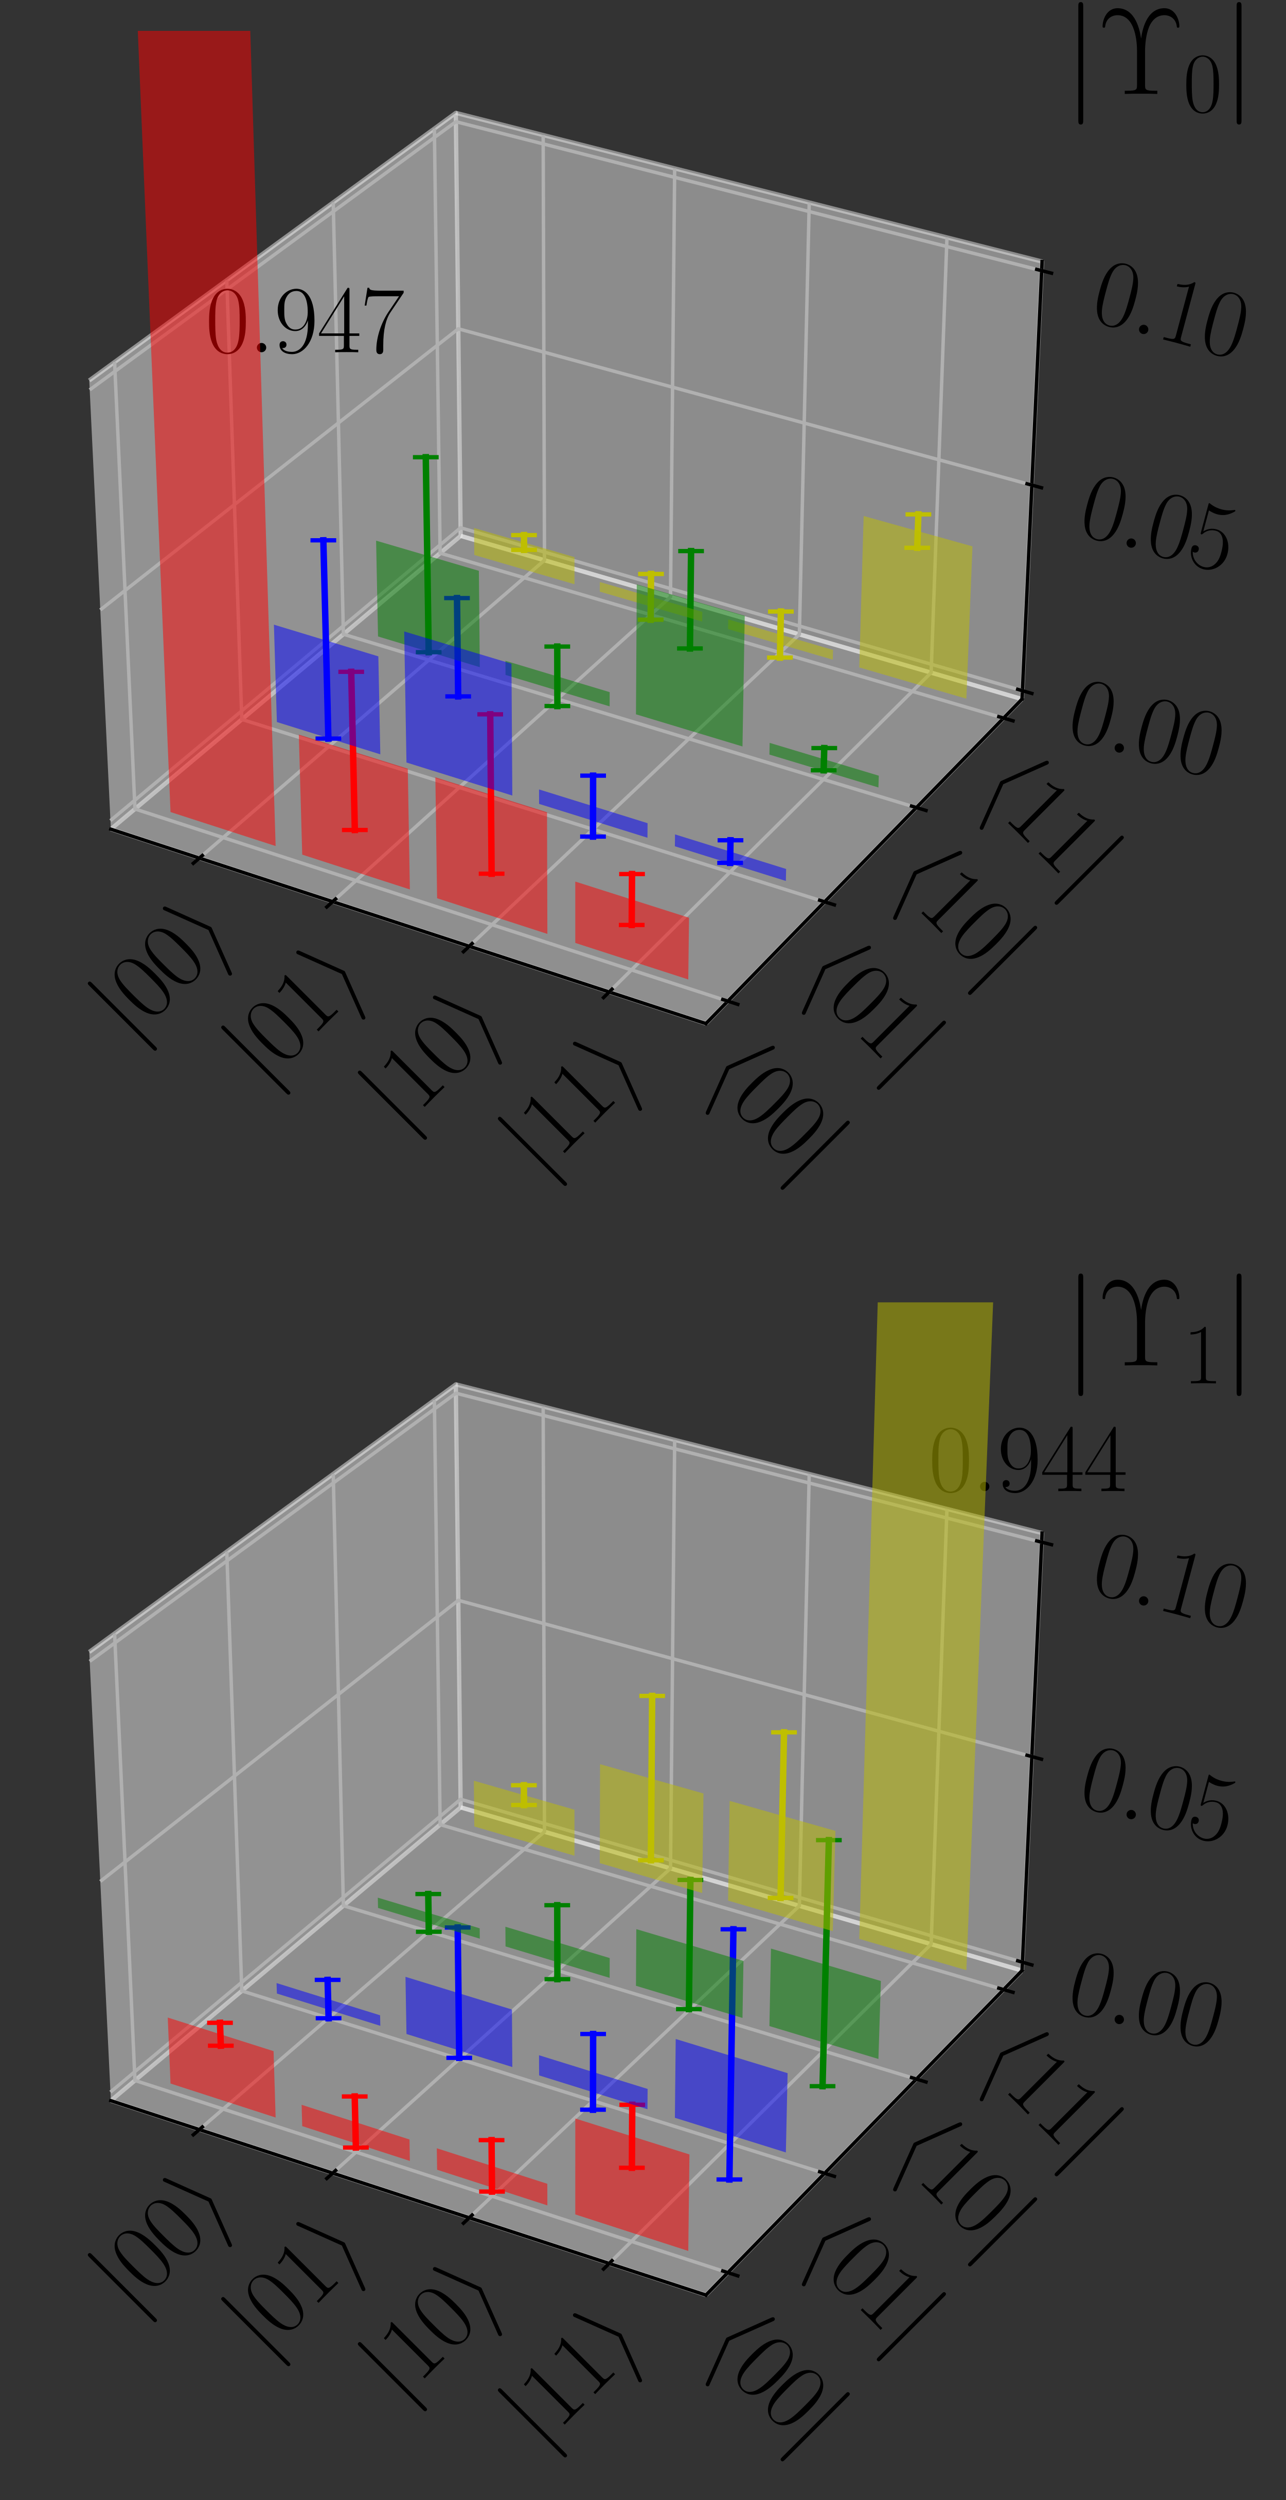 <?xml version="1.0" encoding="utf-8" standalone="no"?>
<!DOCTYPE svg PUBLIC "-//W3C//DTD SVG 1.1//EN"
  "http://www.w3.org/Graphics/SVG/1.1/DTD/svg11.dtd">
<svg height="583.051pt" version="1.1" viewBox="0 0 299.957 583.051" width="299.957pt" xmlns="http://www.w3.org/2000/svg" xmlns:xlink="http://www.w3.org/1999/xlink">
 <rect x="0" y="0" width="299.957" height="583.051" fill="#333333" stroke="none"/>
 <defs>
  <style type="text/css">*{stroke-linecap:butt;stroke-linejoin:round;}</style>
 </defs>
 <g id="figure_1">
  <g id="patch_1">
   <path d="M 0 583.051 
L 299.957 583.051 
L 299.957 0 
L 0 0 
z
" style="fill:none;"/>
  </g>
  <g id="patch_2">
   <path d="M 7.2 254.291 
L 254.291 254.291 
L 254.291 7.2 
L 7.2 7.2 
z
" style="fill:none;"/>
  </g>
  <g id="pane3d_1">
   <g id="patch_3">
    <path d="M 25.857 193.366 
L 107.455 124.97 
L 106.32 26.329 
L 20.818 88.725 
" style="fill:#f2f2f2;opacity:0.5;stroke:#f2f2f2;stroke-linejoin:miter;"/>
   </g>
  </g>
  <g id="pane3d_2">
   <g id="patch_4">
    <path d="M 107.455 124.97 
L 238.389 163.027 
L 243.062 60.989 
L 106.32 26.329 
" style="fill:#e6e6e6;opacity:0.5;stroke:#e6e6e6;stroke-linejoin:miter;"/>
   </g>
  </g>
  <g id="pane3d_3">
   <g id="patch_5">
    <path d="M 25.857 193.366 
L 164.654 238.697 
L 238.389 163.027 
L 107.455 124.97 
" style="fill:#ececec;opacity:0.5;stroke:#ececec;stroke-linejoin:miter;"/>
   </g>
  </g>
  <g id="axis3d_1">
   <g id="line2d_1">
    <path d="M 25.857 193.366 
L 164.654 238.697 
" style="fill:none;stroke:#000000;stroke-linecap:square;stroke-width:0.8;"/>
   </g>
   <g id="Line3DCollection_1">
    <path d="M 46.496 200.107 
L 126.998 130.65 
L 126.694 31.494 
" style="fill:none;stroke:#b0b0b0;stroke-width:0.8;"/>
    <path d="M 77.595 210.264 
L 156.397 139.195 
L 157.365 39.268 
" style="fill:none;stroke:#b0b0b0;stroke-width:0.8;"/>
    <path d="M 109.451 220.668 
L 186.451 147.931 
L 188.751 47.223 
" style="fill:none;stroke:#b0b0b0;stroke-width:0.8;"/>
    <path d="M 142.092 231.329 
L 217.184 156.864 
L 220.877 55.366 
" style="fill:none;stroke:#b0b0b0;stroke-width:0.8;"/>
   </g>
   <g id="xtick_1">
    <g id="line2d_2">
     <path d="M 47.198 199.502 
L 45.091 201.32 
" style="fill:none;stroke:#000000;stroke-linecap:square;stroke-width:0.8;"/>
    </g>
    <g id="text_1">
     <!-- $|00\rangle$ -->
     <g transform="translate(30.311 243.135)rotate(-45)scale(0.22 -0.22)">
      <defs>
       <path d="M 1018 4569 
C 1018 4684 1018 4800 890 4800 
C 762 4800 762 4684 762 4569 
L 762 -1370 
C 762 -1485 762 -1600 890 -1600 
C 1018 -1600 1018 -1485 1018 -1370 
L 1018 4569 
z
" id="CMSY10-6a" transform="scale(0.016)"/>
       <path d="M 2688 2038 
C 2688 2430 2682 3099 2413 3613 
C 2176 4063 1798 4224 1466 4224 
C 1158 4224 768 4082 525 3620 
C 269 3137 243 2539 243 2038 
C 243 1671 250 1112 448 623 
C 723 -39 1216 -128 1466 -128 
C 1760 -128 2208 -7 2470 604 
C 2662 1048 2688 1568 2688 2038 
z
M 1466 -26 
C 1056 -26 813 328 723 816 
C 653 1196 653 1749 653 2109 
C 653 2604 653 3015 736 3407 
C 858 3954 1216 4121 1466 4121 
C 1728 4121 2067 3947 2189 3420 
C 2272 3054 2278 2623 2278 2109 
C 2278 1691 2278 1176 2202 797 
C 2067 96 1690 -26 1466 -26 
z
" id="CMR17-30" transform="scale(0.016)"/>
       <path d="M 1747 1491 
C 1779 1568 1779 1580 1779 1600 
C 1779 1619 1779 1632 1747 1709 
L 627 4653 
C 589 4761 550 4800 480 4800 
C 410 4800 352 4742 352 4672 
C 352 4653 352 4640 384 4569 
L 1517 1600 
L 384 -1357 
C 352 -1428 352 -1440 352 -1472 
C 352 -1543 410 -1600 480 -1600 
C 563 -1600 589 -1536 614 -1472 
L 1747 1491 
z
" id="CMSY10-69" transform="scale(0.016)"/>
      </defs>
      <use transform="scale(0.996)" xlink:href="#CMSY10-6a"/>
      <use transform="translate(27.674 0)scale(0.996)" xlink:href="#CMR17-30"/>
      <use transform="translate(73.365 0)scale(0.996)" xlink:href="#CMR17-30"/>
      <use transform="translate(119.055 0)scale(0.996)" xlink:href="#CMSY10-69"/>
     </g>
    </g>
   </g>
   <g id="xtick_2">
    <g id="line2d_3">
     <path d="M 78.282 209.644 
L 76.217 211.506 
" style="fill:none;stroke:#000000;stroke-linecap:square;stroke-width:0.8;"/>
    </g>
    <g id="text_2">
     <!-- $|01\rangle$ -->
     <g transform="translate(61.425 253.392)rotate(-45)scale(0.22 -0.22)">
      <defs>
       <path d="M 1702 4083 
C 1702 4217 1696 4224 1606 4224 
C 1357 3927 979 3833 621 3820 
C 602 3820 570 3820 563 3808 
C 557 3795 557 3782 557 3648 
C 755 3648 1088 3686 1344 3839 
L 1344 467 
C 1344 243 1331 166 781 166 
L 589 166 
L 589 0 
C 896 6 1216 12 1523 12 
C 1830 12 2150 6 2458 0 
L 2458 166 
L 2266 166 
C 1715 166 1702 236 1702 467 
L 1702 4083 
z
" id="CMR17-31" transform="scale(0.016)"/>
      </defs>
      <use transform="scale(0.996)" xlink:href="#CMSY10-6a"/>
      <use transform="translate(27.674 0)scale(0.996)" xlink:href="#CMR17-30"/>
      <use transform="translate(73.365 0)scale(0.996)" xlink:href="#CMR17-31"/>
      <use transform="translate(119.055 0)scale(0.996)" xlink:href="#CMSY10-69"/>
     </g>
    </g>
   </g>
   <g id="xtick_3">
    <g id="line2d_4">
     <path d="M 110.123 220.033 
L 108.103 221.94 
" style="fill:none;stroke:#000000;stroke-linecap:square;stroke-width:0.8;"/>
    </g>
    <g id="text_3">
     <!-- $|10\rangle$ -->
     <g transform="translate(93.298 263.9)rotate(-45)scale(0.22 -0.22)">
      <use transform="scale(0.996)" xlink:href="#CMSY10-6a"/>
      <use transform="translate(27.674 0)scale(0.996)" xlink:href="#CMR17-31"/>
      <use transform="translate(73.365 0)scale(0.996)" xlink:href="#CMR17-30"/>
      <use transform="translate(119.055 0)scale(0.996)" xlink:href="#CMSY10-69"/>
     </g>
    </g>
   </g>
   <g id="xtick_4">
    <g id="line2d_5">
     <path d="M 142.748 230.678 
L 140.777 232.633 
" style="fill:none;stroke:#000000;stroke-linecap:square;stroke-width:0.8;"/>
    </g>
    <g id="text_4">
     <!-- $|11\rangle$ -->
     <g transform="translate(125.959 274.667)rotate(-45)scale(0.22 -0.22)">
      <use transform="scale(0.996)" xlink:href="#CMSY10-6a"/>
      <use transform="translate(27.674 0)scale(0.996)" xlink:href="#CMR17-31"/>
      <use transform="translate(73.365 0)scale(0.996)" xlink:href="#CMR17-31"/>
      <use transform="translate(119.055 0)scale(0.996)" xlink:href="#CMSY10-69"/>
     </g>
    </g>
   </g>
  </g>
  <g id="axis3d_2">
   <g id="line2d_6">
    <path d="M 238.389 163.027 
L 164.654 238.697 
" style="fill:none;stroke:#000000;stroke-linecap:square;stroke-width:0.8;"/>
   </g>
   <g id="Line3DCollection_2">
    <path d="M 26.731 84.41 
L 31.48 188.653 
L 169.756 233.462 
" style="fill:none;stroke:#b0b0b0;stroke-width:0.8;"/>
    <path d="M 52.896 65.316 
L 56.398 167.766 
L 192.329 210.297 
" style="fill:none;stroke:#b0b0b0;stroke-width:0.8;"/>
    <path d="M 77.725 47.197 
L 80.096 147.902 
L 213.739 188.324 
" style="fill:none;stroke:#b0b0b0;stroke-width:0.8;"/>
    <path d="M 101.316 29.982 
L 102.661 128.987 
L 234.076 167.454 
" style="fill:none;stroke:#b0b0b0;stroke-width:0.8;"/>
   </g>
   <g id="xtick_5">
    <g id="line2d_7">
     <path d="M 168.591 233.084 
L 172.09 234.218 
" style="fill:none;stroke:#000000;stroke-linecap:square;stroke-width:0.8;"/>
    </g>
    <g id="text_5">
     <!-- $\langle00|$ -->
     <g transform="translate(163.731 250.92)rotate(-315)scale(0.22 -0.22)">
      <defs>
       <path d="M 2099 4557 
C 2131 4627 2131 4640 2131 4672 
C 2131 4742 2074 4800 2003 4800 
C 1946 4800 1901 4768 1856 4653 
L 736 1715 
C 723 1677 704 1638 704 1600 
C 704 1580 704 1568 736 1491 
L 1856 -1447 
C 1882 -1517 1914 -1600 2003 -1600 
C 2074 -1600 2131 -1543 2131 -1472 
C 2131 -1453 2131 -1440 2099 -1370 
L 966 1600 
L 2099 4557 
z
" id="CMSY10-68" transform="scale(0.016)"/>
      </defs>
      <use transform="scale(0.996)" xlink:href="#CMSY10-68"/>
      <use transform="translate(38.744 0)scale(0.996)" xlink:href="#CMR17-30"/>
      <use transform="translate(84.434 0)scale(0.996)" xlink:href="#CMR17-30"/>
      <use transform="translate(130.125 0)scale(0.996)" xlink:href="#CMSY10-6a"/>
     </g>
    </g>
   </g>
   <g id="xtick_6">
    <g id="line2d_8">
     <path d="M 191.185 209.939 
L 194.619 211.014 
" style="fill:none;stroke:#000000;stroke-linecap:square;stroke-width:0.8;"/>
    </g>
    <g id="text_6">
     <!-- $\langle 01|$ -->
     <g transform="translate(186.162 227.595)rotate(-315)scale(0.22 -0.22)">
      <use transform="scale(0.996)" xlink:href="#CMSY10-68"/>
      <use transform="translate(38.744 0)scale(0.996)" xlink:href="#CMR17-30"/>
      <use transform="translate(84.434 0)scale(0.996)" xlink:href="#CMR17-31"/>
      <use transform="translate(130.125 0)scale(0.996)" xlink:href="#CMSY10-6a"/>
     </g>
    </g>
   </g>
   <g id="xtick_7">
    <g id="line2d_9">
     <path d="M 212.616 187.984 
L 215.989 189.005 
" style="fill:none;stroke:#000000;stroke-linecap:square;stroke-width:0.8;"/>
    </g>
    <g id="text_7">
     <!-- $\langle 10|$ -->
     <g transform="translate(207.438 205.47)rotate(-315)scale(0.22 -0.22)">
      <use transform="scale(0.996)" xlink:href="#CMSY10-68"/>
      <use transform="translate(38.744 0)scale(0.996)" xlink:href="#CMR17-31"/>
      <use transform="translate(84.434 0)scale(0.996)" xlink:href="#CMR17-30"/>
      <use transform="translate(130.125 0)scale(0.996)" xlink:href="#CMSY10-6a"/>
     </g>
    </g>
   </g>
   <g id="xtick_8">
    <g id="line2d_10">
     <path d="M 232.973 167.131 
L 236.285 168.1 
" style="fill:none;stroke:#000000;stroke-linecap:square;stroke-width:0.8;"/>
    </g>
    <g id="text_8">
     <!-- $\langle 11|$ -->
     <g transform="translate(227.646 184.456)rotate(-315)scale(0.22 -0.22)">
      <use transform="scale(0.996)" xlink:href="#CMSY10-68"/>
      <use transform="translate(38.744 0)scale(0.996)" xlink:href="#CMR17-31"/>
      <use transform="translate(84.434 0)scale(0.996)" xlink:href="#CMR17-31"/>
      <use transform="translate(130.125 0)scale(0.996)" xlink:href="#CMSY10-6a"/>
     </g>
    </g>
   </g>
  </g>
  <g id="axis3d_3">
   <g id="line2d_11">
    <path d="M 238.389 163.027 
L 243.062 60.989 
" style="fill:none;stroke:#000000;stroke-linecap:square;stroke-width:0.8;"/>
   </g>
   <g id="Line3DCollection_3">
    <path d="M 238.479 161.072 
L 107.433 123.076 
L 25.761 191.365 
" style="fill:none;stroke:#b0b0b0;stroke-width:0.8;"/>
    <path d="M 240.675 113.126 
L 106.899 76.678 
L 23.395 142.236 
" style="fill:none;stroke:#b0b0b0;stroke-width:0.8;"/>
    <path d="M 242.964 63.12 
L 106.344 28.384 
L 20.923 90.913 
" style="fill:none;stroke:#b0b0b0;stroke-width:0.8;"/>
   </g>
   <g id="xtick_9">
    <g id="line2d_12">
     <path d="M 237.379 160.753 
L 240.681 161.711 
" style="fill:none;stroke:#000000;stroke-linecap:square;stroke-width:0.8;"/>
    </g>
    <g id="text_9">
     <!-- $\mathdefault{0.00}$ -->
     <g transform="translate(248.147 172.094)rotate(-345)scale(0.22 -0.22)">
      <defs>
       <path d="M 1178 307 
C 1178 492 1024 620 870 620 
C 685 620 557 467 557 313 
C 557 128 710 0 864 0 
C 1050 0 1178 153 1178 307 
z
" id="CMMI12-3a" transform="scale(0.016)"/>
      </defs>
      <use transform="scale(0.996)" xlink:href="#CMR17-30"/>
      <use transform="translate(45.69 0)scale(0.996)" xlink:href="#CMMI12-3a"/>
      <use transform="translate(72.788 0)scale(0.996)" xlink:href="#CMR17-30"/>
      <use transform="translate(118.478 0)scale(0.996)" xlink:href="#CMR17-30"/>
     </g>
    </g>
   </g>
   <g id="xtick_10">
    <g id="line2d_13">
     <path d="M 239.551 112.82 
L 242.925 113.739 
" style="fill:none;stroke:#000000;stroke-linecap:square;stroke-width:0.8;"/>
    </g>
    <g id="text_10">
     <!-- $\mathdefault{0.05}$ -->
     <g transform="translate(250.929 124.31)rotate(-345)scale(0.22 -0.22)">
      <defs>
       <path d="M 730 3750 
C 794 3724 1056 3641 1325 3641 
C 1920 3641 2246 3961 2432 4140 
C 2432 4191 2432 4224 2394 4224 
C 2387 4224 2374 4224 2323 4198 
C 2099 4102 1837 4032 1517 4032 
C 1325 4032 1037 4055 723 4191 
C 653 4224 640 4224 634 4224 
C 602 4224 595 4217 595 4090 
L 595 2231 
C 595 2113 595 2080 659 2080 
C 691 2080 704 2093 736 2139 
C 941 2435 1222 2560 1542 2560 
C 1766 2560 2246 2415 2246 1293 
C 2246 1087 2246 716 2054 422 
C 1894 159 1645 25 1370 25 
C 947 25 518 319 403 812 
C 429 806 480 793 506 793 
C 589 793 749 838 749 1036 
C 749 1209 627 1280 506 1280 
C 358 1280 262 1190 262 1011 
C 262 454 704 -128 1382 -128 
C 2042 -128 2669 441 2669 1267 
C 2669 2054 2170 2662 1549 2662 
C 1222 2662 947 2540 730 2304 
L 730 3750 
z
" id="CMR17-35" transform="scale(0.016)"/>
      </defs>
      <use transform="scale(0.996)" xlink:href="#CMR17-30"/>
      <use transform="translate(45.69 0)scale(0.996)" xlink:href="#CMMI12-3a"/>
      <use transform="translate(72.788 0)scale(0.996)" xlink:href="#CMR17-30"/>
      <use transform="translate(118.478 0)scale(0.996)" xlink:href="#CMR17-35"/>
     </g>
    </g>
   </g>
   <g id="xtick_11">
    <g id="line2d_14">
     <path d="M 241.815 62.828 
L 245.265 63.705 
" style="fill:none;stroke:#000000;stroke-linecap:square;stroke-width:0.8;"/>
    </g>
    <g id="text_11">
     <!-- $\mathdefault{0.10}$ -->
     <g transform="translate(253.829 74.483)rotate(-345)scale(0.22 -0.22)">
      <use transform="scale(0.996)" xlink:href="#CMR17-30"/>
      <use transform="translate(45.69 0)scale(0.996)" xlink:href="#CMMI12-3a"/>
      <use transform="translate(72.788 0)scale(0.996)" xlink:href="#CMR17-31"/>
      <use transform="translate(118.478 0)scale(0.996)" xlink:href="#CMR17-30"/>
     </g>
    </g>
   </g>
  </g>
  <g id="axes_1">
   <g id="line2d_15">
    <path clip-path="url(#pf603b37e52)" style="fill:none;stroke:#ff0000;stroke-linecap:square;stroke-width:1.5;"/>
    <defs>
     <path d="M 3 0 
L -3 -0 
" id="m746dc1ff66" style="stroke:#ff0000;"/>
    </defs>
    <g clip-path="url(#pf603b37e52)"/>
   </g>
   <g id="line2d_16">
    <path clip-path="url(#pf603b37e52)" d="M 81.921 156.67 
L 82.764 193.554 
" style="fill:none;stroke:#ff0000;stroke-linecap:square;stroke-width:1.5;"/>
    <g clip-path="url(#pf603b37e52)">
     <use style="fill:#ff0000;stroke:#ff0000;" x="81.921" xlink:href="#m746dc1ff66" y="156.67"/>
     <use style="fill:#ff0000;stroke:#ff0000;" x="82.764" xlink:href="#m746dc1ff66" y="193.554"/>
    </g>
   </g>
   <g id="line2d_17">
    <path clip-path="url(#pf603b37e52)" d="M 114.344 166.579 
L 114.666 203.75 
" style="fill:none;stroke:#ff0000;stroke-linecap:square;stroke-width:1.5;"/>
    <g clip-path="url(#pf603b37e52)">
     <use style="fill:#ff0000;stroke:#ff0000;" x="114.344" xlink:href="#m746dc1ff66" y="166.579"/>
     <use style="fill:#ff0000;stroke:#ff0000;" x="114.666" xlink:href="#m746dc1ff66" y="203.75"/>
    </g>
   </g>
   <g id="line2d_18">
    <path clip-path="url(#pf603b37e52)" d="M 147.418 203.828 
L 147.347 215.698 
" style="fill:none;stroke:#ff0000;stroke-linecap:square;stroke-width:1.5;"/>
    <g clip-path="url(#pf603b37e52)">
     <use style="fill:#ff0000;stroke:#ff0000;" x="147.418" xlink:href="#m746dc1ff66" y="203.828"/>
     <use style="fill:#ff0000;stroke:#ff0000;" x="147.347" xlink:href="#m746dc1ff66" y="215.698"/>
    </g>
   </g>
   <g id="line2d_19">
    <path clip-path="url(#pf603b37e52)" d="M 75.42 126.002 
L 76.592 172.232 
" style="fill:none;stroke:#0000ff;stroke-linecap:square;stroke-width:1.5;"/>
    <defs>
     <path d="M 3 0 
L -3 -0 
" id="mc6205c8f48" style="stroke:#0000ff;"/>
    </defs>
    <g clip-path="url(#pf603b37e52)">
     <use style="fill:#0000ff;stroke:#0000ff;" x="75.42" xlink:href="#mc6205c8f48" y="126.002"/>
     <use style="fill:#0000ff;stroke:#0000ff;" x="76.592" xlink:href="#mc6205c8f48" y="172.232"/>
    </g>
   </g>
   <g id="line2d_20">
    <path clip-path="url(#pf603b37e52)" d="M 106.592 139.474 
L 106.866 162.397 
" style="fill:none;stroke:#0000ff;stroke-linecap:square;stroke-width:1.5;"/>
    <g clip-path="url(#pf603b37e52)">
     <use style="fill:#0000ff;stroke:#0000ff;" x="106.592" xlink:href="#mc6205c8f48" y="139.474"/>
     <use style="fill:#0000ff;stroke:#0000ff;" x="106.866" xlink:href="#mc6205c8f48" y="162.397"/>
    </g>
   </g>
   <g id="line2d_21">
    <path clip-path="url(#pf603b37e52)" d="M 138.342 180.885 
L 138.316 195.091 
" style="fill:none;stroke:#0000ff;stroke-linecap:square;stroke-width:1.5;"/>
    <g clip-path="url(#pf603b37e52)">
     <use style="fill:#0000ff;stroke:#0000ff;" x="138.342" xlink:href="#mc6205c8f48" y="180.885"/>
     <use style="fill:#0000ff;stroke:#0000ff;" x="138.316" xlink:href="#mc6205c8f48" y="195.091"/>
    </g>
   </g>
   <g id="line2d_22">
    <path clip-path="url(#pf603b37e52)" d="M 170.383 195.953 
L 170.298 201.222 
" style="fill:none;stroke:#0000ff;stroke-linecap:square;stroke-width:1.5;"/>
    <g clip-path="url(#pf603b37e52)">
     <use style="fill:#0000ff;stroke:#0000ff;" x="170.383" xlink:href="#mc6205c8f48" y="195.953"/>
     <use style="fill:#0000ff;stroke:#0000ff;" x="170.298" xlink:href="#mc6205c8f48" y="201.222"/>
    </g>
   </g>
   <g id="line2d_23">
    <path clip-path="url(#pf603b37e52)" d="M 99.314 106.624 
L 99.991 152.09 
" style="fill:none;stroke:#008000;stroke-linecap:square;stroke-width:1.5;"/>
    <defs>
     <path d="M 3 0 
L -3 -0 
" id="md8df9e51eb" style="stroke:#008000;"/>
    </defs>
    <g clip-path="url(#pf603b37e52)">
     <use style="fill:#008000;stroke:#008000;" x="99.314" xlink:href="#md8df9e51eb" y="106.624"/>
     <use style="fill:#008000;stroke:#008000;" x="99.991" xlink:href="#md8df9e51eb" y="152.09"/>
    </g>
   </g>
   <g id="line2d_24">
    <path clip-path="url(#pf603b37e52)" d="M 129.982 150.778 
L 130.007 164.651 
" style="fill:none;stroke:#008000;stroke-linecap:square;stroke-width:1.5;"/>
    <g clip-path="url(#pf603b37e52)">
     <use style="fill:#008000;stroke:#008000;" x="129.982" xlink:href="#md8df9e51eb" y="150.778"/>
     <use style="fill:#008000;stroke:#008000;" x="130.007" xlink:href="#md8df9e51eb" y="164.651"/>
    </g>
   </g>
   <g id="line2d_25">
    <path clip-path="url(#pf603b37e52)" d="M 161.192 128.512 
L 160.926 151.225 
" style="fill:none;stroke:#008000;stroke-linecap:square;stroke-width:1.5;"/>
    <g clip-path="url(#pf603b37e52)">
     <use style="fill:#008000;stroke:#008000;" x="161.192" xlink:href="#md8df9e51eb" y="128.512"/>
     <use style="fill:#008000;stroke:#008000;" x="160.926" xlink:href="#md8df9e51eb" y="151.225"/>
    </g>
   </g>
   <g id="line2d_26">
    <path clip-path="url(#pf603b37e52)" d="M 192.256 174.45 
L 192.123 179.634 
" style="fill:none;stroke:#008000;stroke-linecap:square;stroke-width:1.5;"/>
    <g clip-path="url(#pf603b37e52)">
     <use style="fill:#008000;stroke:#008000;" x="192.256" xlink:href="#md8df9e51eb" y="174.45"/>
     <use style="fill:#008000;stroke:#008000;" x="192.123" xlink:href="#md8df9e51eb" y="179.634"/>
    </g>
   </g>
   <g id="line2d_27">
    <path clip-path="url(#pf603b37e52)" d="M 122.221 124.786 
L 122.239 128.233 
" style="fill:none;stroke:#bfbf00;stroke-linecap:square;stroke-width:1.5;"/>
    <defs>
     <path d="M 3 0 
L -3 -0 
" id="m7350441830" style="stroke:#bfbf00;"/>
    </defs>
    <g clip-path="url(#pf603b37e52)">
     <use style="fill:#bfbf00;stroke:#bfbf00;" x="122.221" xlink:href="#m7350441830" y="124.786"/>
     <use style="fill:#bfbf00;stroke:#bfbf00;" x="122.239" xlink:href="#m7350441830" y="128.233"/>
    </g>
   </g>
   <g id="line2d_28">
    <path clip-path="url(#pf603b37e52)" d="M 151.848 133.849 
L 151.766 144.515 
" style="fill:none;stroke:#bfbf00;stroke-linecap:square;stroke-width:1.5;"/>
    <g clip-path="url(#pf603b37e52)">
     <use style="fill:#bfbf00;stroke:#bfbf00;" x="151.848" xlink:href="#m7350441830" y="133.849"/>
     <use style="fill:#bfbf00;stroke:#bfbf00;" x="151.766" xlink:href="#m7350441830" y="144.515"/>
    </g>
   </g>
   <g id="line2d_29">
    <path clip-path="url(#pf603b37e52)" d="M 182.14 142.608 
L 181.915 153.352 
" style="fill:none;stroke:#bfbf00;stroke-linecap:square;stroke-width:1.5;"/>
    <g clip-path="url(#pf603b37e52)">
     <use style="fill:#bfbf00;stroke:#bfbf00;" x="182.14" xlink:href="#m7350441830" y="142.608"/>
     <use style="fill:#bfbf00;stroke:#bfbf00;" x="181.915" xlink:href="#m7350441830" y="153.352"/>
    </g>
   </g>
   <g id="line2d_30">
    <path clip-path="url(#pf603b37e52)" d="M 214.213 119.953 
L 213.944 127.744 
" style="fill:none;stroke:#bfbf00;stroke-linecap:square;stroke-width:1.5;"/>
    <g clip-path="url(#pf603b37e52)">
     <use style="fill:#bfbf00;stroke:#bfbf00;" x="214.213" xlink:href="#m7350441830" y="119.953"/>
     <use style="fill:#bfbf00;stroke:#bfbf00;" x="213.944" xlink:href="#m7350441830" y="127.744"/>
    </g>
   </g>
   <g id="patch_6">
    <path clip-path="url(#pf603b37e52)" d="M 110.632 129.422 
L 133.995 136.244 
L 133.995 129.918 
L 110.569 123.133 
L 110.632 129.422 
" style="fill:#bfbf00;opacity:0.5;"/>
   </g>
   <g id="text_12">
    <!-- $0.947$ -->
    <g transform="translate(47.912 82.146)scale(0.22 -0.22)">
     <defs>
      <path d="M 2253 1871 
C 2253 448 1670 25 1190 25 
C 1043 25 685 43 538 281 
C 704 256 826 345 826 505 
C 826 678 685 736 595 736 
C 538 736 365 710 365 492 
C 365 68 742 -128 1203 -128 
C 1939 -128 2688 665 2688 2090 
C 2688 3857 1971 4224 1485 4224 
C 851 4224 243 3664 243 2800 
C 243 2000 762 1408 1414 1408 
C 1952 1408 2189 1910 2253 2122 
L 2253 1871 
z
M 1427 1510 
C 1254 1510 1011 1542 813 1929 
C 678 2181 678 2477 678 2793 
C 678 3174 678 3438 858 3722 
C 947 3857 1114 4076 1485 4076 
C 2240 4076 2240 2909 2240 2651 
C 2240 2193 2035 1510 1427 1510 
z
" id="CMR17-39" transform="scale(0.016)"/>
      <path d="M 2150 4147 
C 2150 4281 2144 4288 2029 4288 
L 128 1254 
L 128 1088 
L 1779 1088 
L 1779 460 
C 1779 230 1766 166 1318 166 
L 1197 166 
L 1197 0 
C 1402 12 1747 12 1965 12 
C 2182 12 2528 12 2733 0 
L 2733 166 
L 2611 166 
C 2163 166 2150 230 2150 460 
L 2150 1088 
L 2803 1088 
L 2803 1254 
L 2150 1254 
L 2150 4147 
z
M 1798 3723 
L 1798 1254 
L 256 1254 
L 1798 3723 
z
" id="CMR17-34" transform="scale(0.016)"/>
      <path d="M 2886 3955 
L 2886 4096 
L 1382 4096 
C 634 4096 621 4166 595 4288 
L 480 4288 
L 294 3104 
L 410 3104 
C 429 3226 474 3552 550 3673 
C 589 3724 1062 3724 1171 3724 
L 2579 3724 
L 1869 2670 
C 1395 1961 1069 1003 1069 166 
C 1069 89 1069 -128 1299 -128 
C 1530 -128 1530 89 1530 172 
L 1530 466 
C 1530 1514 1709 2204 2003 2644 
L 2886 3955 
z
" id="CMR17-37" transform="scale(0.016)"/>
     </defs>
     <use transform="scale(0.996)" xlink:href="#CMR17-30"/>
     <use transform="translate(45.69 0)scale(0.996)" xlink:href="#CMMI12-3a"/>
     <use transform="translate(72.788 0)scale(0.996)" xlink:href="#CMR17-39"/>
     <use transform="translate(118.478 0)scale(0.996)" xlink:href="#CMR17-34"/>
     <use transform="translate(164.169 0)scale(0.996)" xlink:href="#CMR17-37"/>
    </g>
   </g>
   <g id="text_13">
    <!-- $|\Upsilon_0|$ -->
    <g transform="translate(248.116 21.903)scale(0.28 -0.28)">
     <defs>
      <path d="M 2515 2262 
C 2515 2544 2554 3089 2726 3506 
C 2906 3922 3187 4115 3533 4115 
C 3738 4115 4115 3999 4173 3531 
C 4179 3480 4179 3461 4237 3461 
C 4301 3461 4307 3480 4307 3544 
C 4307 3884 4083 4480 3526 4480 
C 2554 4480 2355 3236 2310 2909 
L 2304 2909 
C 2253 3243 2048 4480 1075 4480 
C 512 4480 294 3877 294 3544 
C 294 3480 301 3461 365 3461 
C 422 3461 422 3480 429 3531 
C 486 4006 864 4115 1069 4115 
C 2029 4115 2093 2647 2093 2262 
L 2093 461 
C 2093 230 2080 166 1594 166 
L 1453 166 
L 1453 0 
C 1722 12 2035 12 2304 12 
C 2573 12 2886 12 3155 0 
L 3155 166 
L 3014 166 
C 2528 166 2515 230 2515 461 
L 2515 2262 
z
" id="CMR17-7" transform="scale(0.016)"/>
     </defs>
     <use transform="scale(0.996)" xlink:href="#CMSY10-6a"/>
     <use transform="translate(27.674 0)scale(0.996)" xlink:href="#CMR17-7"/>
     <use transform="translate(99.389 -14.944)scale(0.697)" xlink:href="#CMR17-30"/>
     <use transform="translate(131.87 0)scale(0.996)" xlink:href="#CMSY10-6a"/>
    </g>
   </g>
   <g id="patch_7">
    <path clip-path="url(#pf603b37e52)" d="M 139.9 137.968 
L 163.785 144.942 
L 163.814 142.69 
L 139.906 135.729 
L 139.9 137.968 
" style="fill:#bfbf00;opacity:0.5;"/>
   </g>
   <g id="patch_8">
    <path clip-path="url(#pf603b37e52)" d="M 169.823 146.705 
L 194.247 153.837 
L 194.306 151.568 
L 169.858 144.45 
L 169.823 146.705 
" style="fill:#bfbf00;opacity:0.5;"/>
   </g>
   <g id="patch_9">
    <path clip-path="url(#pf603b37e52)" d="M 88.174 148.422 
L 111.913 155.585 
L 111.695 133.112 
L 87.726 126.082 
L 88.174 148.422 
" style="fill:#008000;opacity:0.5;"/>
   </g>
   <g id="patch_10">
    <path clip-path="url(#pf603b37e52)" d="M 117.915 157.396 
L 142.197 164.723 
L 142.209 161.406 
L 117.891 154.099 
L 117.915 157.396 
" style="fill:#008000;opacity:0.5;"/>
   </g>
   <g id="patch_11">
    <path clip-path="url(#pf603b37e52)" d="M 200.422 155.64 
L 225.403 162.934 
L 226.827 127.412 
L 201.447 120.331 
L 200.422 155.64 
" style="fill:#bfbf00;opacity:0.5;"/>
   </g>
   <g id="patch_12">
    <path clip-path="url(#pf603b37e52)" d="M 64.583 168.38 
L 88.707 175.91 
L 88.249 153.064 
L 63.889 145.671 
L 64.583 168.38 
" style="fill:#0000ff;opacity:0.5;"/>
   </g>
   <g id="patch_13">
    <path clip-path="url(#pf603b37e52)" d="M 179.465 175.968 
L 204.892 183.639 
L 204.978 180.891 
L 179.52 173.235 
L 179.465 175.968 
" style="fill:#008000;opacity:0.5;"/>
   </g>
   <g id="patch_14">
    <path clip-path="url(#pf603b37e52)" d="M 148.337 166.575 
L 173.182 174.072 
L 173.708 143.598 
L 148.527 136.285 
L 148.337 166.575 
" style="fill:#008000;opacity:0.5;"/>
   </g>
   <g id="patch_15">
    <path clip-path="url(#pf603b37e52)" d="M 125.744 187.47 
L 151.021 195.36 
L 151.046 191.964 
L 125.731 184.094 
L 125.744 187.47 
" style="fill:#0000ff;opacity:0.5;"/>
   </g>
   <g id="patch_16">
    <path clip-path="url(#pf603b37e52)" d="M 94.808 177.814 
L 119.499 185.521 
L 119.3 154.771 
L 94.278 147.25 
L 94.808 177.814 
" style="fill:#0000ff;opacity:0.5;"/>
   </g>
   <g id="patch_17">
    <path clip-path="url(#pf603b37e52)" d="M 157.415 197.356 
L 183.3 205.436 
L 183.361 202.641 
L 157.444 194.578 
L 157.415 197.356 
" style="fill:#0000ff;opacity:0.5;"/>
   </g>
   <g id="patch_18">
    <path clip-path="url(#pf603b37e52)" d="M 70.493 199.3 
L 95.601 207.418 
L 95.116 179.255 
L 69.699 171.308 
L 70.493 199.3 
" style="fill:#ff0000;opacity:0.5;"/>
   </g>
   <g id="patch_19">
    <path clip-path="url(#pf603b37e52)" d="M 101.954 209.471 
L 127.675 217.787 
L 127.593 189.409 
L 101.548 181.266 
L 101.954 209.471 
" style="fill:#ff0000;opacity:0.5;"/>
   </g>
   <g id="patch_20">
    <path clip-path="url(#pf603b37e52)" d="M 134.184 219.891 
L 160.539 228.411 
L 160.712 214.016 
L 134.184 205.582 
L 134.184 219.891 
" style="fill:#ff0000;opacity:0.5;"/>
   </g>
   <g id="patch_21">
    <path clip-path="url(#pf603b37e52)" d="M 39.773 189.369 
L 64.291 197.295 
L 16.245 -1347.107 
L -24.124 -1335.987 
L 39.773 189.369 
" style="fill:#ff0000;opacity:0.5;"/>
   </g>
  </g>
  <g id="patch_22">
   <path d="M 7.2 550.8 
L 254.291 550.8 
L 254.291 303.709 
L 7.2 303.709 
z
" style="fill:none;"/>
  </g>
  <g id="pane3d_4">
   <g id="patch_23">
    <path d="M 25.857 489.875 
L 107.455 421.479 
L 106.32 322.838 
L 20.818 385.234 
" style="fill:#f2f2f2;opacity:0.5;stroke:#f2f2f2;stroke-linejoin:miter;"/>
   </g>
  </g>
  <g id="pane3d_5">
   <g id="patch_24">
    <path d="M 107.455 421.479 
L 238.389 459.536 
L 243.062 357.499 
L 106.32 322.838 
" style="fill:#e6e6e6;opacity:0.5;stroke:#e6e6e6;stroke-linejoin:miter;"/>
   </g>
  </g>
  <g id="pane3d_6">
   <g id="patch_25">
    <path d="M 25.857 489.875 
L 164.654 535.207 
L 238.389 459.536 
L 107.455 421.479 
" style="fill:#ececec;opacity:0.5;stroke:#ececec;stroke-linejoin:miter;"/>
   </g>
  </g>
  <g id="axis3d_4">
   <g id="line2d_31">
    <path d="M 25.857 489.875 
L 164.654 535.207 
" style="fill:none;stroke:#000000;stroke-linecap:square;stroke-width:0.8;"/>
   </g>
   <g id="Line3DCollection_4">
    <path d="M 46.496 496.616 
L 126.998 427.159 
L 126.694 328.003 
" style="fill:none;stroke:#b0b0b0;stroke-width:0.8;"/>
    <path d="M 77.595 506.773 
L 156.397 435.704 
L 157.365 335.777 
" style="fill:none;stroke:#b0b0b0;stroke-width:0.8;"/>
    <path d="M 109.451 517.177 
L 186.451 444.44 
L 188.751 343.732 
" style="fill:none;stroke:#b0b0b0;stroke-width:0.8;"/>
    <path d="M 142.092 527.838 
L 217.184 453.373 
L 220.877 351.875 
" style="fill:none;stroke:#b0b0b0;stroke-width:0.8;"/>
   </g>
   <g id="xtick_12">
    <g id="line2d_32">
     <path d="M 47.198 496.011 
L 45.091 497.829 
" style="fill:none;stroke:#000000;stroke-linecap:square;stroke-width:0.8;"/>
    </g>
    <g id="text_14">
     <!-- $|00\rangle$ -->
     <g transform="translate(30.311 539.644)rotate(-45)scale(0.22 -0.22)">
      <use transform="scale(0.996)" xlink:href="#CMSY10-6a"/>
      <use transform="translate(27.674 0)scale(0.996)" xlink:href="#CMR17-30"/>
      <use transform="translate(73.365 0)scale(0.996)" xlink:href="#CMR17-30"/>
      <use transform="translate(119.055 0)scale(0.996)" xlink:href="#CMSY10-69"/>
     </g>
    </g>
   </g>
   <g id="xtick_13">
    <g id="line2d_33">
     <path d="M 78.282 506.153 
L 76.217 508.015 
" style="fill:none;stroke:#000000;stroke-linecap:square;stroke-width:0.8;"/>
    </g>
    <g id="text_15">
     <!-- $|01\rangle$ -->
     <g transform="translate(61.425 549.902)rotate(-45)scale(0.22 -0.22)">
      <use transform="scale(0.996)" xlink:href="#CMSY10-6a"/>
      <use transform="translate(27.674 0)scale(0.996)" xlink:href="#CMR17-30"/>
      <use transform="translate(73.365 0)scale(0.996)" xlink:href="#CMR17-31"/>
      <use transform="translate(119.055 0)scale(0.996)" xlink:href="#CMSY10-69"/>
     </g>
    </g>
   </g>
   <g id="xtick_14">
    <g id="line2d_34">
     <path d="M 110.123 516.542 
L 108.103 518.45 
" style="fill:none;stroke:#000000;stroke-linecap:square;stroke-width:0.8;"/>
    </g>
    <g id="text_16">
     <!-- $|10\rangle$ -->
     <g transform="translate(93.298 560.409)rotate(-45)scale(0.22 -0.22)">
      <use transform="scale(0.996)" xlink:href="#CMSY10-6a"/>
      <use transform="translate(27.674 0)scale(0.996)" xlink:href="#CMR17-31"/>
      <use transform="translate(73.365 0)scale(0.996)" xlink:href="#CMR17-30"/>
      <use transform="translate(119.055 0)scale(0.996)" xlink:href="#CMSY10-69"/>
     </g>
    </g>
   </g>
   <g id="xtick_15">
    <g id="line2d_35">
     <path d="M 142.748 527.187 
L 140.777 529.142 
" style="fill:none;stroke:#000000;stroke-linecap:square;stroke-width:0.8;"/>
    </g>
    <g id="text_17">
     <!-- $|11\rangle$ -->
     <g transform="translate(125.959 571.177)rotate(-45)scale(0.22 -0.22)">
      <use transform="scale(0.996)" xlink:href="#CMSY10-6a"/>
      <use transform="translate(27.674 0)scale(0.996)" xlink:href="#CMR17-31"/>
      <use transform="translate(73.365 0)scale(0.996)" xlink:href="#CMR17-31"/>
      <use transform="translate(119.055 0)scale(0.996)" xlink:href="#CMSY10-69"/>
     </g>
    </g>
   </g>
  </g>
  <g id="axis3d_5">
   <g id="line2d_36">
    <path d="M 238.389 459.536 
L 164.654 535.207 
" style="fill:none;stroke:#000000;stroke-linecap:square;stroke-width:0.8;"/>
   </g>
   <g id="Line3DCollection_5">
    <path d="M 26.731 380.919 
L 31.48 485.162 
L 169.756 529.971 
" style="fill:none;stroke:#b0b0b0;stroke-width:0.8;"/>
    <path d="M 52.896 361.825 
L 56.398 464.275 
L 192.329 506.806 
" style="fill:none;stroke:#b0b0b0;stroke-width:0.8;"/>
    <path d="M 77.725 343.706 
L 80.096 444.411 
L 213.739 484.833 
" style="fill:none;stroke:#b0b0b0;stroke-width:0.8;"/>
    <path d="M 101.316 326.491 
L 102.661 425.496 
L 234.076 463.963 
" style="fill:none;stroke:#b0b0b0;stroke-width:0.8;"/>
   </g>
   <g id="xtick_16">
    <g id="line2d_37">
     <path d="M 168.591 529.593 
L 172.09 530.727 
" style="fill:none;stroke:#000000;stroke-linecap:square;stroke-width:0.8;"/>
    </g>
    <g id="text_18">
     <!-- $\langle00|$ -->
     <g transform="translate(163.731 547.429)rotate(-315)scale(0.22 -0.22)">
      <use transform="scale(0.996)" xlink:href="#CMSY10-68"/>
      <use transform="translate(38.744 0)scale(0.996)" xlink:href="#CMR17-30"/>
      <use transform="translate(84.434 0)scale(0.996)" xlink:href="#CMR17-30"/>
      <use transform="translate(130.125 0)scale(0.996)" xlink:href="#CMSY10-6a"/>
     </g>
    </g>
   </g>
   <g id="xtick_17">
    <g id="line2d_38">
     <path d="M 191.185 506.448 
L 194.619 507.523 
" style="fill:none;stroke:#000000;stroke-linecap:square;stroke-width:0.8;"/>
    </g>
    <g id="text_19">
     <!-- $\langle 01|$ -->
     <g transform="translate(186.162 524.104)rotate(-315)scale(0.22 -0.22)">
      <use transform="scale(0.996)" xlink:href="#CMSY10-68"/>
      <use transform="translate(38.744 0)scale(0.996)" xlink:href="#CMR17-30"/>
      <use transform="translate(84.434 0)scale(0.996)" xlink:href="#CMR17-31"/>
      <use transform="translate(130.125 0)scale(0.996)" xlink:href="#CMSY10-6a"/>
     </g>
    </g>
   </g>
   <g id="xtick_18">
    <g id="line2d_39">
     <path d="M 212.616 484.494 
L 215.989 485.514 
" style="fill:none;stroke:#000000;stroke-linecap:square;stroke-width:0.8;"/>
    </g>
    <g id="text_20">
     <!-- $\langle 10|$ -->
     <g transform="translate(207.438 501.979)rotate(-315)scale(0.22 -0.22)">
      <use transform="scale(0.996)" xlink:href="#CMSY10-68"/>
      <use transform="translate(38.744 0)scale(0.996)" xlink:href="#CMR17-31"/>
      <use transform="translate(84.434 0)scale(0.996)" xlink:href="#CMR17-30"/>
      <use transform="translate(130.125 0)scale(0.996)" xlink:href="#CMSY10-6a"/>
     </g>
    </g>
   </g>
   <g id="xtick_19">
    <g id="line2d_40">
     <path d="M 232.973 463.64 
L 236.285 464.609 
" style="fill:none;stroke:#000000;stroke-linecap:square;stroke-width:0.8;"/>
    </g>
    <g id="text_21">
     <!-- $\langle 11|$ -->
     <g transform="translate(227.646 480.965)rotate(-315)scale(0.22 -0.22)">
      <use transform="scale(0.996)" xlink:href="#CMSY10-68"/>
      <use transform="translate(38.744 0)scale(0.996)" xlink:href="#CMR17-31"/>
      <use transform="translate(84.434 0)scale(0.996)" xlink:href="#CMR17-31"/>
      <use transform="translate(130.125 0)scale(0.996)" xlink:href="#CMSY10-6a"/>
     </g>
    </g>
   </g>
  </g>
  <g id="axis3d_6">
   <g id="line2d_41">
    <path d="M 238.389 459.536 
L 243.062 357.499 
" style="fill:none;stroke:#000000;stroke-linecap:square;stroke-width:0.8;"/>
   </g>
   <g id="Line3DCollection_6">
    <path d="M 238.479 457.581 
L 107.433 419.585 
L 25.761 487.874 
" style="fill:none;stroke:#b0b0b0;stroke-width:0.8;"/>
    <path d="M 240.675 409.635 
L 106.899 373.187 
L 23.395 438.745 
" style="fill:none;stroke:#b0b0b0;stroke-width:0.8;"/>
    <path d="M 242.964 359.629 
L 106.344 324.894 
L 20.923 387.422 
" style="fill:none;stroke:#b0b0b0;stroke-width:0.8;"/>
   </g>
   <g id="xtick_20">
    <g id="line2d_42">
     <path d="M 237.379 457.262 
L 240.681 458.22 
" style="fill:none;stroke:#000000;stroke-linecap:square;stroke-width:0.8;"/>
    </g>
    <g id="text_22">
     <!-- $\mathdefault{0.00}$ -->
     <g transform="translate(248.147 468.603)rotate(-345)scale(0.22 -0.22)">
      <use transform="scale(0.996)" xlink:href="#CMR17-30"/>
      <use transform="translate(45.69 0)scale(0.996)" xlink:href="#CMMI12-3a"/>
      <use transform="translate(72.788 0)scale(0.996)" xlink:href="#CMR17-30"/>
      <use transform="translate(118.478 0)scale(0.996)" xlink:href="#CMR17-30"/>
     </g>
    </g>
   </g>
   <g id="xtick_21">
    <g id="line2d_43">
     <path d="M 239.551 409.329 
L 242.925 410.248 
" style="fill:none;stroke:#000000;stroke-linecap:square;stroke-width:0.8;"/>
    </g>
    <g id="text_23">
     <!-- $\mathdefault{0.05}$ -->
     <g transform="translate(250.929 420.819)rotate(-345)scale(0.22 -0.22)">
      <use transform="scale(0.996)" xlink:href="#CMR17-30"/>
      <use transform="translate(45.69 0)scale(0.996)" xlink:href="#CMMI12-3a"/>
      <use transform="translate(72.788 0)scale(0.996)" xlink:href="#CMR17-30"/>
      <use transform="translate(118.478 0)scale(0.996)" xlink:href="#CMR17-35"/>
     </g>
    </g>
   </g>
   <g id="xtick_22">
    <g id="line2d_44">
     <path d="M 241.815 359.337 
L 245.265 360.214 
" style="fill:none;stroke:#000000;stroke-linecap:square;stroke-width:0.8;"/>
    </g>
    <g id="text_24">
     <!-- $\mathdefault{0.10}$ -->
     <g transform="translate(253.829 370.992)rotate(-345)scale(0.22 -0.22)">
      <use transform="scale(0.996)" xlink:href="#CMR17-30"/>
      <use transform="translate(45.69 0)scale(0.996)" xlink:href="#CMMI12-3a"/>
      <use transform="translate(72.788 0)scale(0.996)" xlink:href="#CMR17-31"/>
      <use transform="translate(118.478 0)scale(0.996)" xlink:href="#CMR17-30"/>
     </g>
    </g>
   </g>
  </g>
  <g id="axes_2">
   <g id="line2d_45">
    <path clip-path="url(#pb2835a71e6)" d="M 51.312 471.719 
L 51.507 477.056 
" style="fill:none;stroke:#ff0000;stroke-linecap:square;stroke-width:1.5;"/>
    <g clip-path="url(#pb2835a71e6)">
     <use style="fill:#ff0000;stroke:#ff0000;" x="51.312" xlink:href="#m746dc1ff66" y="471.719"/>
     <use style="fill:#ff0000;stroke:#ff0000;" x="51.507" xlink:href="#m746dc1ff66" y="477.056"/>
    </g>
   </g>
   <g id="line2d_46">
    <path clip-path="url(#pb2835a71e6)" d="M 82.737 488.892 
L 83.009 500.801 
" style="fill:none;stroke:#ff0000;stroke-linecap:square;stroke-width:1.5;"/>
    <g clip-path="url(#pb2835a71e6)">
     <use style="fill:#ff0000;stroke:#ff0000;" x="82.737" xlink:href="#m746dc1ff66" y="488.892"/>
     <use style="fill:#ff0000;stroke:#ff0000;" x="83.009" xlink:href="#m746dc1ff66" y="500.801"/>
    </g>
   </g>
   <g id="line2d_47">
    <path clip-path="url(#pb2835a71e6)" d="M 114.656 499.079 
L 114.76 511.078 
" style="fill:none;stroke:#ff0000;stroke-linecap:square;stroke-width:1.5;"/>
    <g clip-path="url(#pb2835a71e6)">
     <use style="fill:#ff0000;stroke:#ff0000;" x="114.656" xlink:href="#m746dc1ff66" y="499.079"/>
     <use style="fill:#ff0000;stroke:#ff0000;" x="114.76" xlink:href="#m746dc1ff66" y="511.078"/>
    </g>
   </g>
   <g id="line2d_48">
    <path clip-path="url(#pb2835a71e6)" d="M 147.474 490.831 
L 147.387 505.524 
" style="fill:none;stroke:#ff0000;stroke-linecap:square;stroke-width:1.5;"/>
    <g clip-path="url(#pb2835a71e6)">
     <use style="fill:#ff0000;stroke:#ff0000;" x="147.474" xlink:href="#m746dc1ff66" y="490.831"/>
     <use style="fill:#ff0000;stroke:#ff0000;" x="147.387" xlink:href="#m746dc1ff66" y="505.524"/>
    </g>
   </g>
   <g id="line2d_49">
    <path clip-path="url(#pb2835a71e6)" d="M 76.414 461.709 
L 76.641 470.652 
" style="fill:none;stroke:#0000ff;stroke-linecap:square;stroke-width:1.5;"/>
    <g clip-path="url(#pb2835a71e6)">
     <use style="fill:#0000ff;stroke:#0000ff;" x="76.414" xlink:href="#mc6205c8f48" y="461.709"/>
     <use style="fill:#0000ff;stroke:#0000ff;" x="76.641" xlink:href="#mc6205c8f48" y="470.652"/>
    </g>
   </g>
   <g id="line2d_50">
    <path clip-path="url(#pb2835a71e6)" d="M 106.753 449.491 
L 107.116 479.884 
" style="fill:none;stroke:#0000ff;stroke-linecap:square;stroke-width:1.5;"/>
    <g clip-path="url(#pb2835a71e6)">
     <use style="fill:#0000ff;stroke:#0000ff;" x="106.753" xlink:href="#mc6205c8f48" y="449.491"/>
     <use style="fill:#0000ff;stroke:#0000ff;" x="107.116" xlink:href="#mc6205c8f48" y="479.884"/>
    </g>
   </g>
   <g id="line2d_51">
    <path clip-path="url(#pb2835a71e6)" d="M 138.348 474.33 
L 138.315 491.985 
" style="fill:none;stroke:#0000ff;stroke-linecap:square;stroke-width:1.5;"/>
    <g clip-path="url(#pb2835a71e6)">
     <use style="fill:#0000ff;stroke:#0000ff;" x="138.348" xlink:href="#mc6205c8f48" y="474.33"/>
     <use style="fill:#0000ff;stroke:#0000ff;" x="138.315" xlink:href="#mc6205c8f48" y="491.985"/>
    </g>
   </g>
   <g id="line2d_52">
    <path clip-path="url(#pb2835a71e6)" d="M 171.071 449.907 
L 170.128 508.252 
" style="fill:none;stroke:#0000ff;stroke-linecap:square;stroke-width:1.5;"/>
    <g clip-path="url(#pb2835a71e6)">
     <use style="fill:#0000ff;stroke:#0000ff;" x="171.071" xlink:href="#mc6205c8f48" y="449.907"/>
     <use style="fill:#0000ff;stroke:#0000ff;" x="170.128" xlink:href="#mc6205c8f48" y="508.252"/>
    </g>
   </g>
   <g id="line2d_53">
    <path clip-path="url(#pb2835a71e6)" d="M 99.888 441.681 
L 100.019 450.48 
" style="fill:none;stroke:#008000;stroke-linecap:square;stroke-width:1.5;"/>
    <g clip-path="url(#pb2835a71e6)">
     <use style="fill:#008000;stroke:#008000;" x="99.888" xlink:href="#md8df9e51eb" y="441.681"/>
     <use style="fill:#008000;stroke:#008000;" x="100.019" xlink:href="#md8df9e51eb" y="450.48"/>
    </g>
   </g>
   <g id="line2d_54">
    <path clip-path="url(#pb2835a71e6)" d="M 129.977 444.295 
L 130.008 461.536 
" style="fill:none;stroke:#008000;stroke-linecap:square;stroke-width:1.5;"/>
    <g clip-path="url(#pb2835a71e6)">
     <use style="fill:#008000;stroke:#008000;" x="129.977" xlink:href="#md8df9e51eb" y="444.295"/>
     <use style="fill:#008000;stroke:#008000;" x="130.008" xlink:href="#md8df9e51eb" y="461.536"/>
    </g>
   </g>
   <g id="line2d_55">
    <path clip-path="url(#pb2835a71e6)" d="M 161.035 438.404 
L 160.682 468.525 
" style="fill:none;stroke:#008000;stroke-linecap:square;stroke-width:1.5;"/>
    <g clip-path="url(#pb2835a71e6)">
     <use style="fill:#008000;stroke:#008000;" x="161.035" xlink:href="#md8df9e51eb" y="438.404"/>
     <use style="fill:#008000;stroke:#008000;" x="160.682" xlink:href="#md8df9e51eb" y="468.525"/>
    </g>
   </g>
   <g id="line2d_56">
    <path clip-path="url(#pb2835a71e6)" d="M 193.33 429.117 
L 191.857 486.495 
" style="fill:none;stroke:#008000;stroke-linecap:square;stroke-width:1.5;"/>
    <g clip-path="url(#pb2835a71e6)">
     <use style="fill:#008000;stroke:#008000;" x="193.33" xlink:href="#md8df9e51eb" y="429.117"/>
     <use style="fill:#008000;stroke:#008000;" x="191.857" xlink:href="#md8df9e51eb" y="486.495"/>
    </g>
   </g>
   <g id="line2d_57">
    <path clip-path="url(#pb2835a71e6)" d="M 122.196 416.318 
L 122.219 420.931 
" style="fill:none;stroke:#bfbf00;stroke-linecap:square;stroke-width:1.5;"/>
    <g clip-path="url(#pb2835a71e6)">
     <use style="fill:#bfbf00;stroke:#bfbf00;" x="122.196" xlink:href="#m7350441830" y="416.318"/>
     <use style="fill:#bfbf00;stroke:#bfbf00;" x="122.219" xlink:href="#m7350441830" y="420.931"/>
    </g>
   </g>
   <g id="line2d_58">
    <path clip-path="url(#pb2835a71e6)" d="M 152.117 395.485 
L 151.821 433.81 
" style="fill:none;stroke:#bfbf00;stroke-linecap:square;stroke-width:1.5;"/>
    <g clip-path="url(#pb2835a71e6)">
     <use style="fill:#bfbf00;stroke:#bfbf00;" x="152.117" xlink:href="#m7350441830" y="395.485"/>
     <use style="fill:#bfbf00;stroke:#bfbf00;" x="151.821" xlink:href="#m7350441830" y="433.81"/>
    </g>
   </g>
   <g id="line2d_59">
    <path clip-path="url(#pb2835a71e6)" d="M 182.874 403.979 
L 182.067 442.595 
" style="fill:none;stroke:#bfbf00;stroke-linecap:square;stroke-width:1.5;"/>
    <g clip-path="url(#pb2835a71e6)">
     <use style="fill:#bfbf00;stroke:#bfbf00;" x="182.874" xlink:href="#m7350441830" y="403.979"/>
     <use style="fill:#bfbf00;stroke:#bfbf00;" x="182.067" xlink:href="#m7350441830" y="442.595"/>
    </g>
   </g>
   <g id="line2d_60">
    <path clip-path="url(#pb2835a71e6)" style="fill:none;stroke:#bfbf00;stroke-linecap:square;stroke-width:1.5;"/>
    <g clip-path="url(#pb2835a71e6)"/>
   </g>
   <g id="patch_26">
    <path clip-path="url(#pb2835a71e6)" d="M 110.632 425.931 
L 133.995 432.753 
L 133.995 422.021 
L 110.524 415.262 
L 110.632 425.931 
" style="fill:#bfbf00;opacity:0.5;"/>
   </g>
   <g id="text_25">
    <!-- $0.944$ -->
    <g transform="translate(216.586 347.735)scale(0.22 -0.22)">
     <use transform="scale(0.996)" xlink:href="#CMR17-30"/>
     <use transform="translate(45.69 0)scale(0.996)" xlink:href="#CMMI12-3a"/>
     <use transform="translate(72.788 0)scale(0.996)" xlink:href="#CMR17-39"/>
     <use transform="translate(118.478 0)scale(0.996)" xlink:href="#CMR17-34"/>
     <use transform="translate(164.169 0)scale(0.996)" xlink:href="#CMR17-34"/>
    </g>
   </g>
   <g id="text_26">
    <!-- $|\Upsilon_1|$ -->
    <g transform="translate(248.116 318.412)scale(0.28 -0.28)">
     <use transform="scale(0.996)" xlink:href="#CMSY10-6a"/>
     <use transform="translate(27.674 0)scale(0.996)" xlink:href="#CMR17-7"/>
     <use transform="translate(99.389 -14.944)scale(0.697)" xlink:href="#CMR17-31"/>
     <use transform="translate(131.87 0)scale(0.996)" xlink:href="#CMSY10-6a"/>
    </g>
   </g>
   <g id="patch_27">
    <path clip-path="url(#pb2835a71e6)" d="M 139.9 434.477 
L 163.785 441.451 
L 164.085 418.239 
L 139.959 411.402 
L 139.9 434.477 
" style="fill:#bfbf00;opacity:0.5;"/>
   </g>
   <g id="patch_28">
    <path clip-path="url(#pb2835a71e6)" d="M 88.174 444.931 
L 111.913 452.094 
L 111.889 449.679 
L 88.125 442.53 
L 88.174 444.931 
" style="fill:#008000;opacity:0.5;"/>
   </g>
   <g id="patch_29">
    <path clip-path="url(#pb2835a71e6)" d="M 169.823 443.214 
L 194.247 450.346 
L 194.862 426.96 
L 170.185 419.968 
L 169.823 443.214 
" style="fill:#bfbf00;opacity:0.5;"/>
   </g>
   <g id="patch_30">
    <path clip-path="url(#pb2835a71e6)" d="M 117.915 453.905 
L 142.197 461.232 
L 142.214 456.615 
L 117.882 449.315 
L 117.915 453.905 
" style="fill:#008000;opacity:0.5;"/>
   </g>
   <g id="patch_31">
    <path clip-path="url(#pb2835a71e6)" d="M 64.583 464.889 
L 88.707 472.419 
L 88.658 469.964 
L 64.508 462.449 
L 64.583 464.889 
" style="fill:#0000ff;opacity:0.5;"/>
   </g>
   <g id="patch_32">
    <path clip-path="url(#pb2835a71e6)" d="M 148.337 463.084 
L 173.182 470.581 
L 173.411 457.29 
L 148.42 449.873 
L 148.337 463.084 
" style="fill:#008000;opacity:0.5;"/>
   </g>
   <g id="patch_33">
    <path clip-path="url(#pb2835a71e6)" d="M 179.465 472.477 
L 204.892 480.149 
L 205.462 461.966 
L 179.827 454.403 
L 179.465 472.477 
" style="fill:#008000;opacity:0.5;"/>
   </g>
   <g id="patch_34">
    <path clip-path="url(#pb2835a71e6)" d="M 94.808 474.323 
L 119.499 482.03 
L 119.412 468.62 
L 94.577 460.993 
L 94.808 474.323 
" style="fill:#0000ff;opacity:0.5;"/>
   </g>
   <g id="patch_35">
    <path clip-path="url(#pb2835a71e6)" d="M 125.744 483.979 
L 151.021 491.869 
L 151.056 487.141 
L 125.726 479.279 
L 125.744 483.979 
" style="fill:#0000ff;opacity:0.5;"/>
   </g>
   <g id="patch_36">
    <path clip-path="url(#pb2835a71e6)" d="M 39.773 485.878 
L 64.291 493.804 
L 63.809 478.326 
L 39.129 470.493 
L 39.773 485.878 
" style="fill:#ff0000;opacity:0.5;"/>
   </g>
   <g id="patch_37">
    <path clip-path="url(#pb2835a71e6)" d="M 70.493 495.81 
L 95.601 503.927 
L 95.515 498.926 
L 70.352 490.838 
L 70.493 495.81 
" style="fill:#ff0000;opacity:0.5;"/>
   </g>
   <g id="patch_38">
    <path clip-path="url(#pb2835a71e6)" d="M 157.415 493.865 
L 183.3 501.945 
L 183.707 483.46 
L 157.606 475.491 
L 157.415 493.865 
" style="fill:#0000ff;opacity:0.5;"/>
   </g>
   <g id="patch_39">
    <path clip-path="url(#pb2835a71e6)" d="M 101.954 505.98 
L 127.675 514.296 
L 127.66 509.257 
L 101.882 500.972 
L 101.954 505.98 
" style="fill:#ff0000;opacity:0.5;"/>
   </g>
   <g id="patch_40">
    <path clip-path="url(#pb2835a71e6)" d="M 134.184 516.4 
L 160.539 524.92 
L 160.809 502.414 
L 134.185 494.03 
L 134.184 516.4 
" style="fill:#ff0000;opacity:0.5;"/>
   </g>
   <g id="patch_41">
    <path clip-path="url(#pb2835a71e6)" d="M 200.422 452.149 
L 225.403 459.443 
L 283.772 -996.504 
L 242.198 -986.935 
L 200.422 452.149 
" style="fill:#bfbf00;opacity:0.5;"/>
   </g>
  </g>
 </g>
 <defs>
  <clipPath id="pf603b37e52">
   <rect height="247.091" width="247.091" x="7.2" y="7.2"/>
  </clipPath>
  <clipPath id="pb2835a71e6">
   <rect height="247.091" width="247.091" x="7.2" y="303.709"/>
  </clipPath>
 </defs>
</svg>
